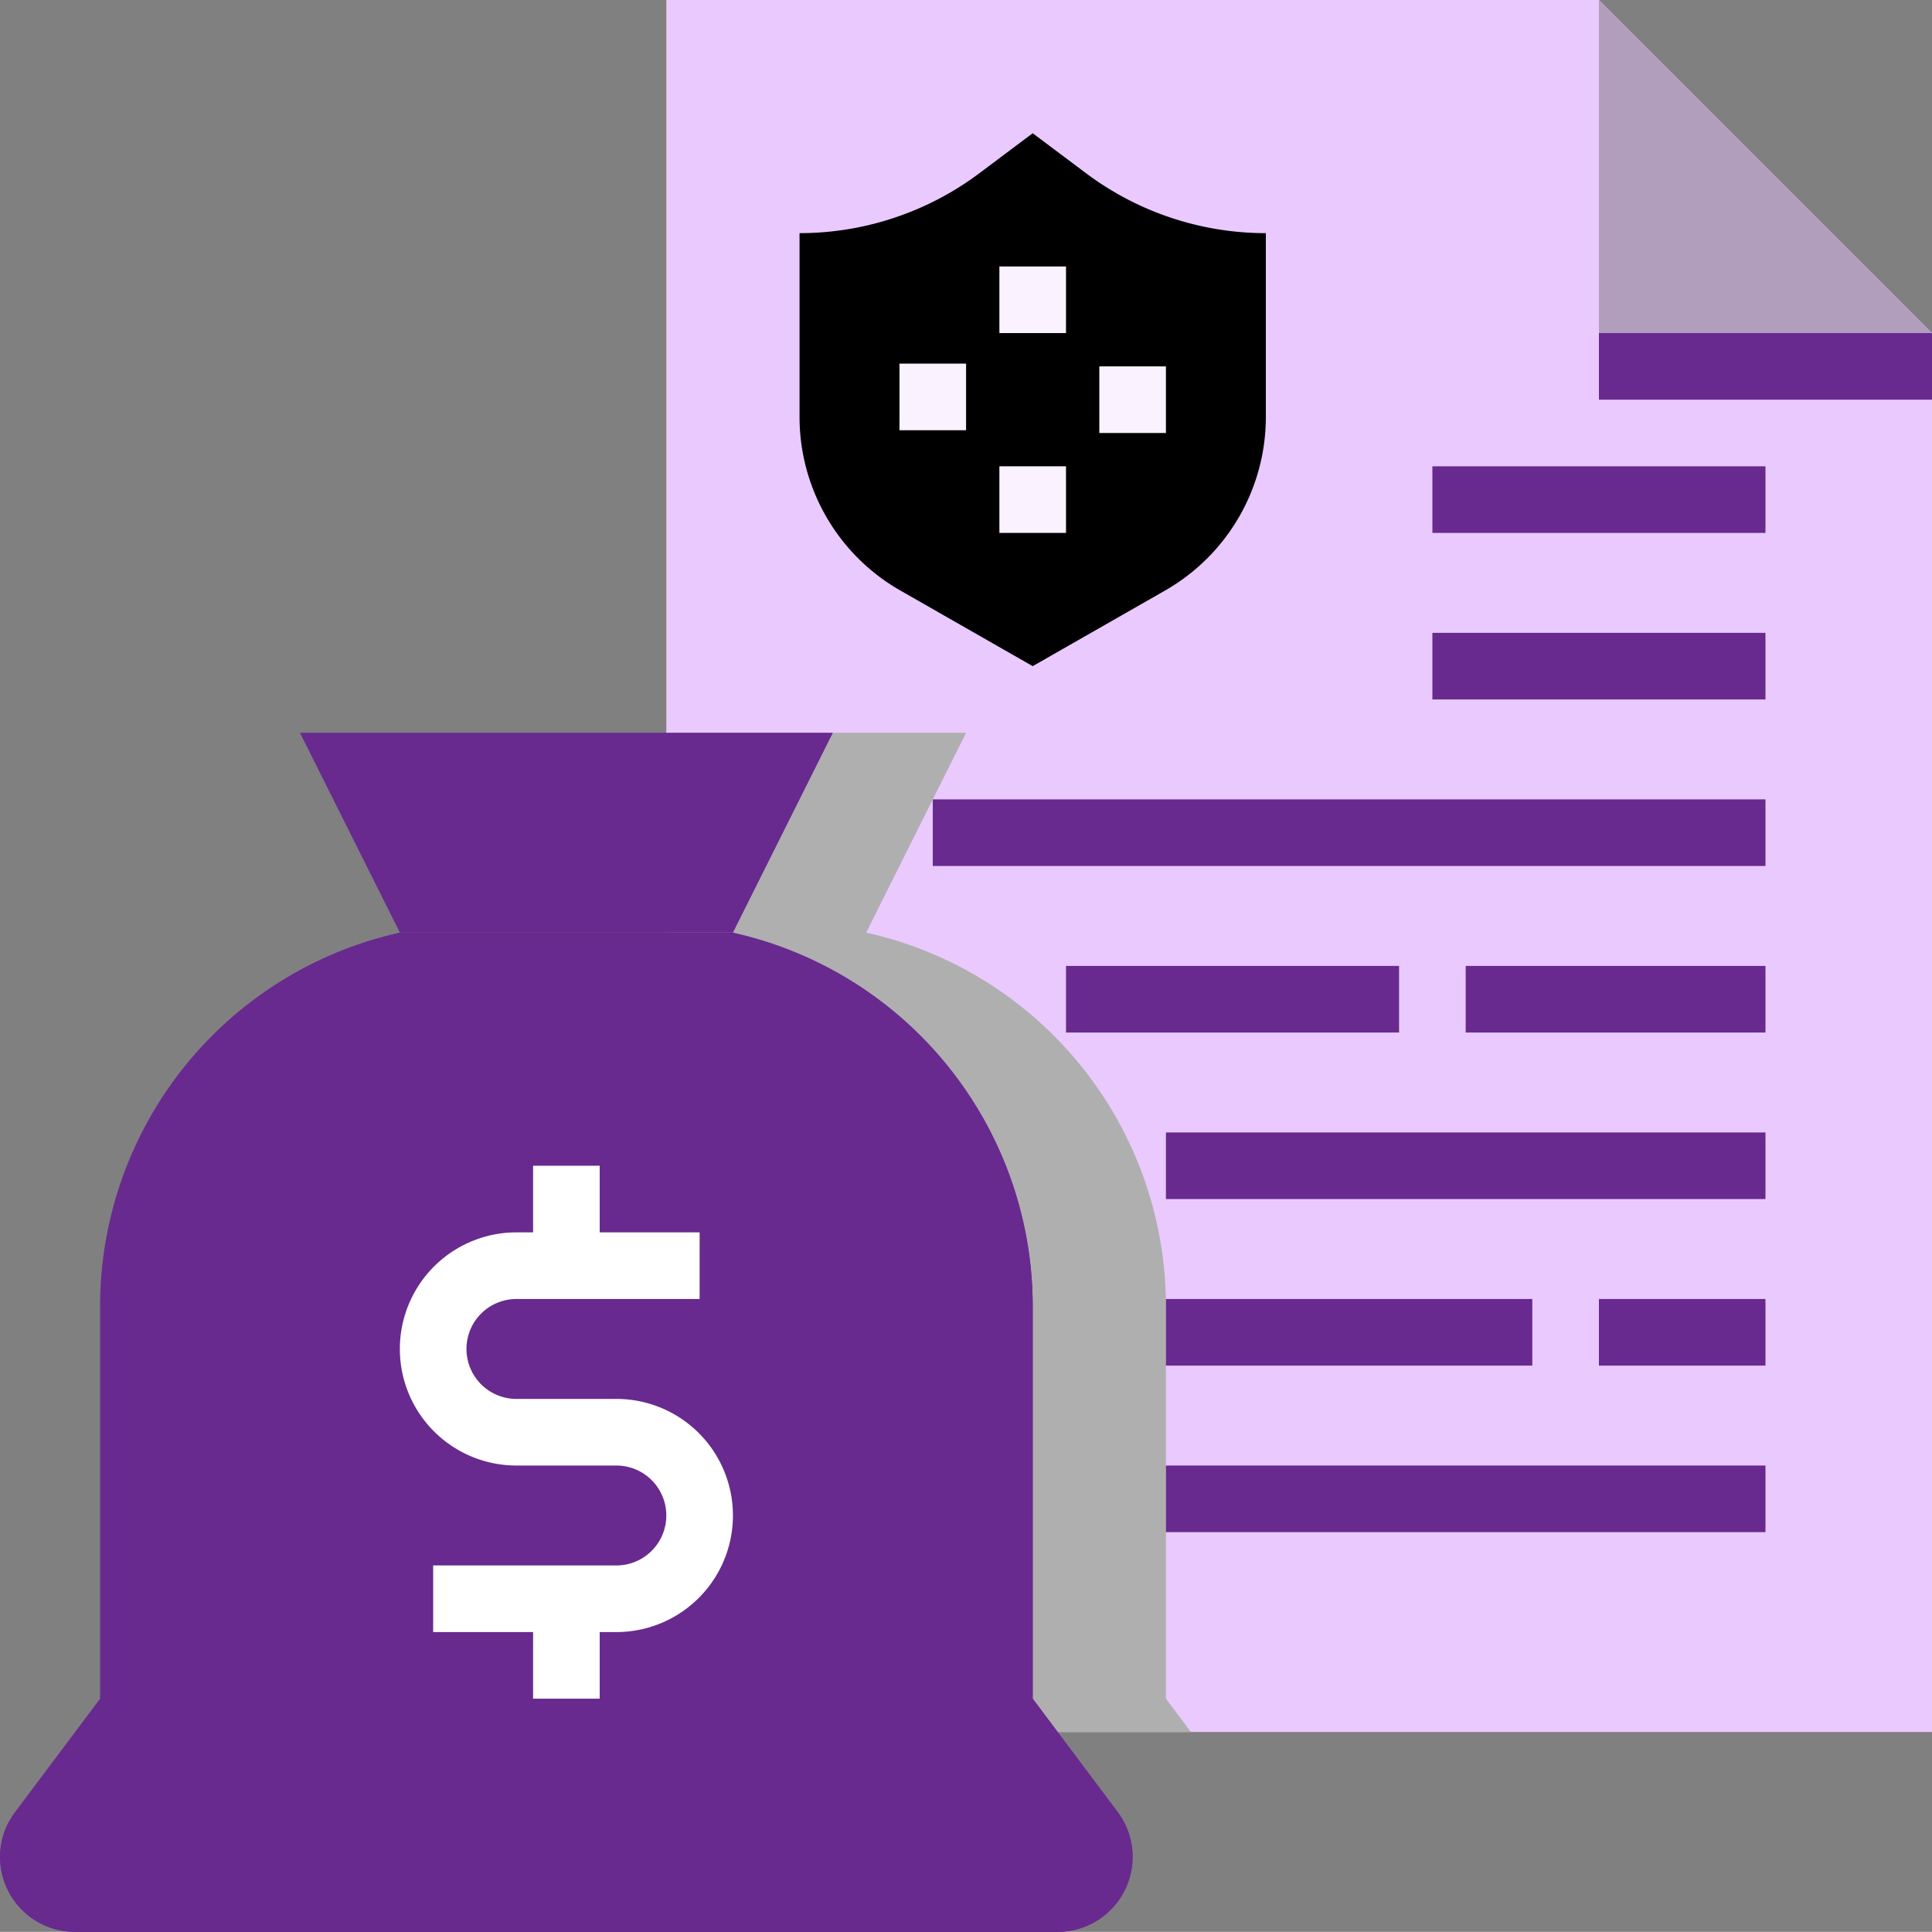 <svg xmlns="http://www.w3.org/2000/svg" width="58.005" height="58" viewBox="0 0 58.005 58">
  <rect x="0" y="0" width="58.005" height="58" fill="#808080" stroke="none"/>
  <g id="flat" transform="translate(-2.995 -3)">
    <path id="Path_101" data-name="Path 101" d="M61,55H23V3H51L61,13Z" fill="#eac9ff"/>
    <path id="Path_102" data-name="Path 102" d="M38,42.22A11.494,11.494,0,0,0,29,31l3-6H23V55H38.75L38,54Z" fill="#afafaf"/>
    <path id="Path_103" data-name="Path 103" d="M51,3V13H61Z" fill="#b09ebc"/>
    <path id="Path_104" data-name="Path 104" d="M34.75,61H5.25A2.25,2.25,0,0,1,3,58.75H3a2.249,2.249,0,0,1,.45-1.35L6,54V42.22A11.494,11.494,0,0,1,15,31H25a11.494,11.494,0,0,1,9,11.22V54l2.55,3.4A2.249,2.249,0,0,1,37,58.75h0A2.25,2.25,0,0,1,34.75,61Z" fill="#682a8f"/>
    <path id="Path_105" data-name="Path 105" d="M34,54V42.22a11.455,11.455,0,0,0-1.7-6C24.647,48.159,11.448,54.662,3.247,57.72a2.247,2.247,0,0,0,2,3.28h29.5a2.25,2.25,0,0,0,1.8-3.6Z" fill="#682a8f"/>
    <path id="Path_106" data-name="Path 106" d="M25,31H15l-3-6H28Z" fill="#682a8f"/>
    <path id="Path_107" data-name="Path 107" d="M21.5,45h-3a1.5,1.5,0,0,1,0-3H24V40H21V38H19v2h-.5a3.5,3.5,0,0,0,0,7h3a1.5,1.5,0,0,1,0,3H16v2h3v2h2V52h.5a3.5,3.5,0,1,0,0-7Z" fill="#fff"/>
    <path id="Path_108" data-name="Path 108" d="M27,10v5.518a6,6,0,0,0,3.024,5.21L34,23l3.977-2.272A6,6,0,0,0,41,15.518V10h0a9,9,0,0,1-5.4-1.8L34,7,32.4,8.2A9,9,0,0,1,27,10Z"/>
    <rect id="Rectangle_77" data-name="Rectangle 77" width="2" height="2" transform="translate(33 11)" fill="#faf2ff"/>
    <rect id="Rectangle_78" data-name="Rectangle 78" width="2" height="2" transform="translate(33 17)" fill="#faf2ff"/>
    <rect id="Rectangle_79" data-name="Rectangle 79" width="2" height="2" transform="translate(30 13.917)" fill="#faf2ff"/>
    <rect id="Rectangle_80" data-name="Rectangle 80" width="2" height="2" transform="translate(36 14)" fill="#faf2ff"/>
    <rect id="Rectangle_81" data-name="Rectangle 81" width="25" height="2" transform="translate(31 27)" fill="#682a8f"/>
    <rect id="Rectangle_82" data-name="Rectangle 82" width="10" height="2" transform="translate(35 32)" fill="#682a8f"/>
    <rect id="Rectangle_83" data-name="Rectangle 83" width="9" height="2" transform="translate(47 32)" fill="#682a8f"/>
    <rect id="Rectangle_84" data-name="Rectangle 84" width="18" height="2" transform="translate(38 37)" fill="#682a8f"/>
    <rect id="Rectangle_85" data-name="Rectangle 85" width="11" height="2" transform="translate(38 42)" fill="#682a8f"/>
    <rect id="Rectangle_86" data-name="Rectangle 86" width="5" height="2" transform="translate(51 42)" fill="#682a8f"/>
    <rect id="Rectangle_87" data-name="Rectangle 87" width="18" height="2" transform="translate(38 47)" fill="#682a8f"/>
    <rect id="Rectangle_88" data-name="Rectangle 88" width="10" height="2" transform="translate(46 22)" fill="#682a8f"/>
    <rect id="Rectangle_89" data-name="Rectangle 89" width="10" height="2" transform="translate(46 17)" fill="#682a8f"/>
    <rect id="Rectangle_90" data-name="Rectangle 90" width="10" height="2" transform="translate(51 13)" fill="#682a8f"/>
  </g>
</svg>
